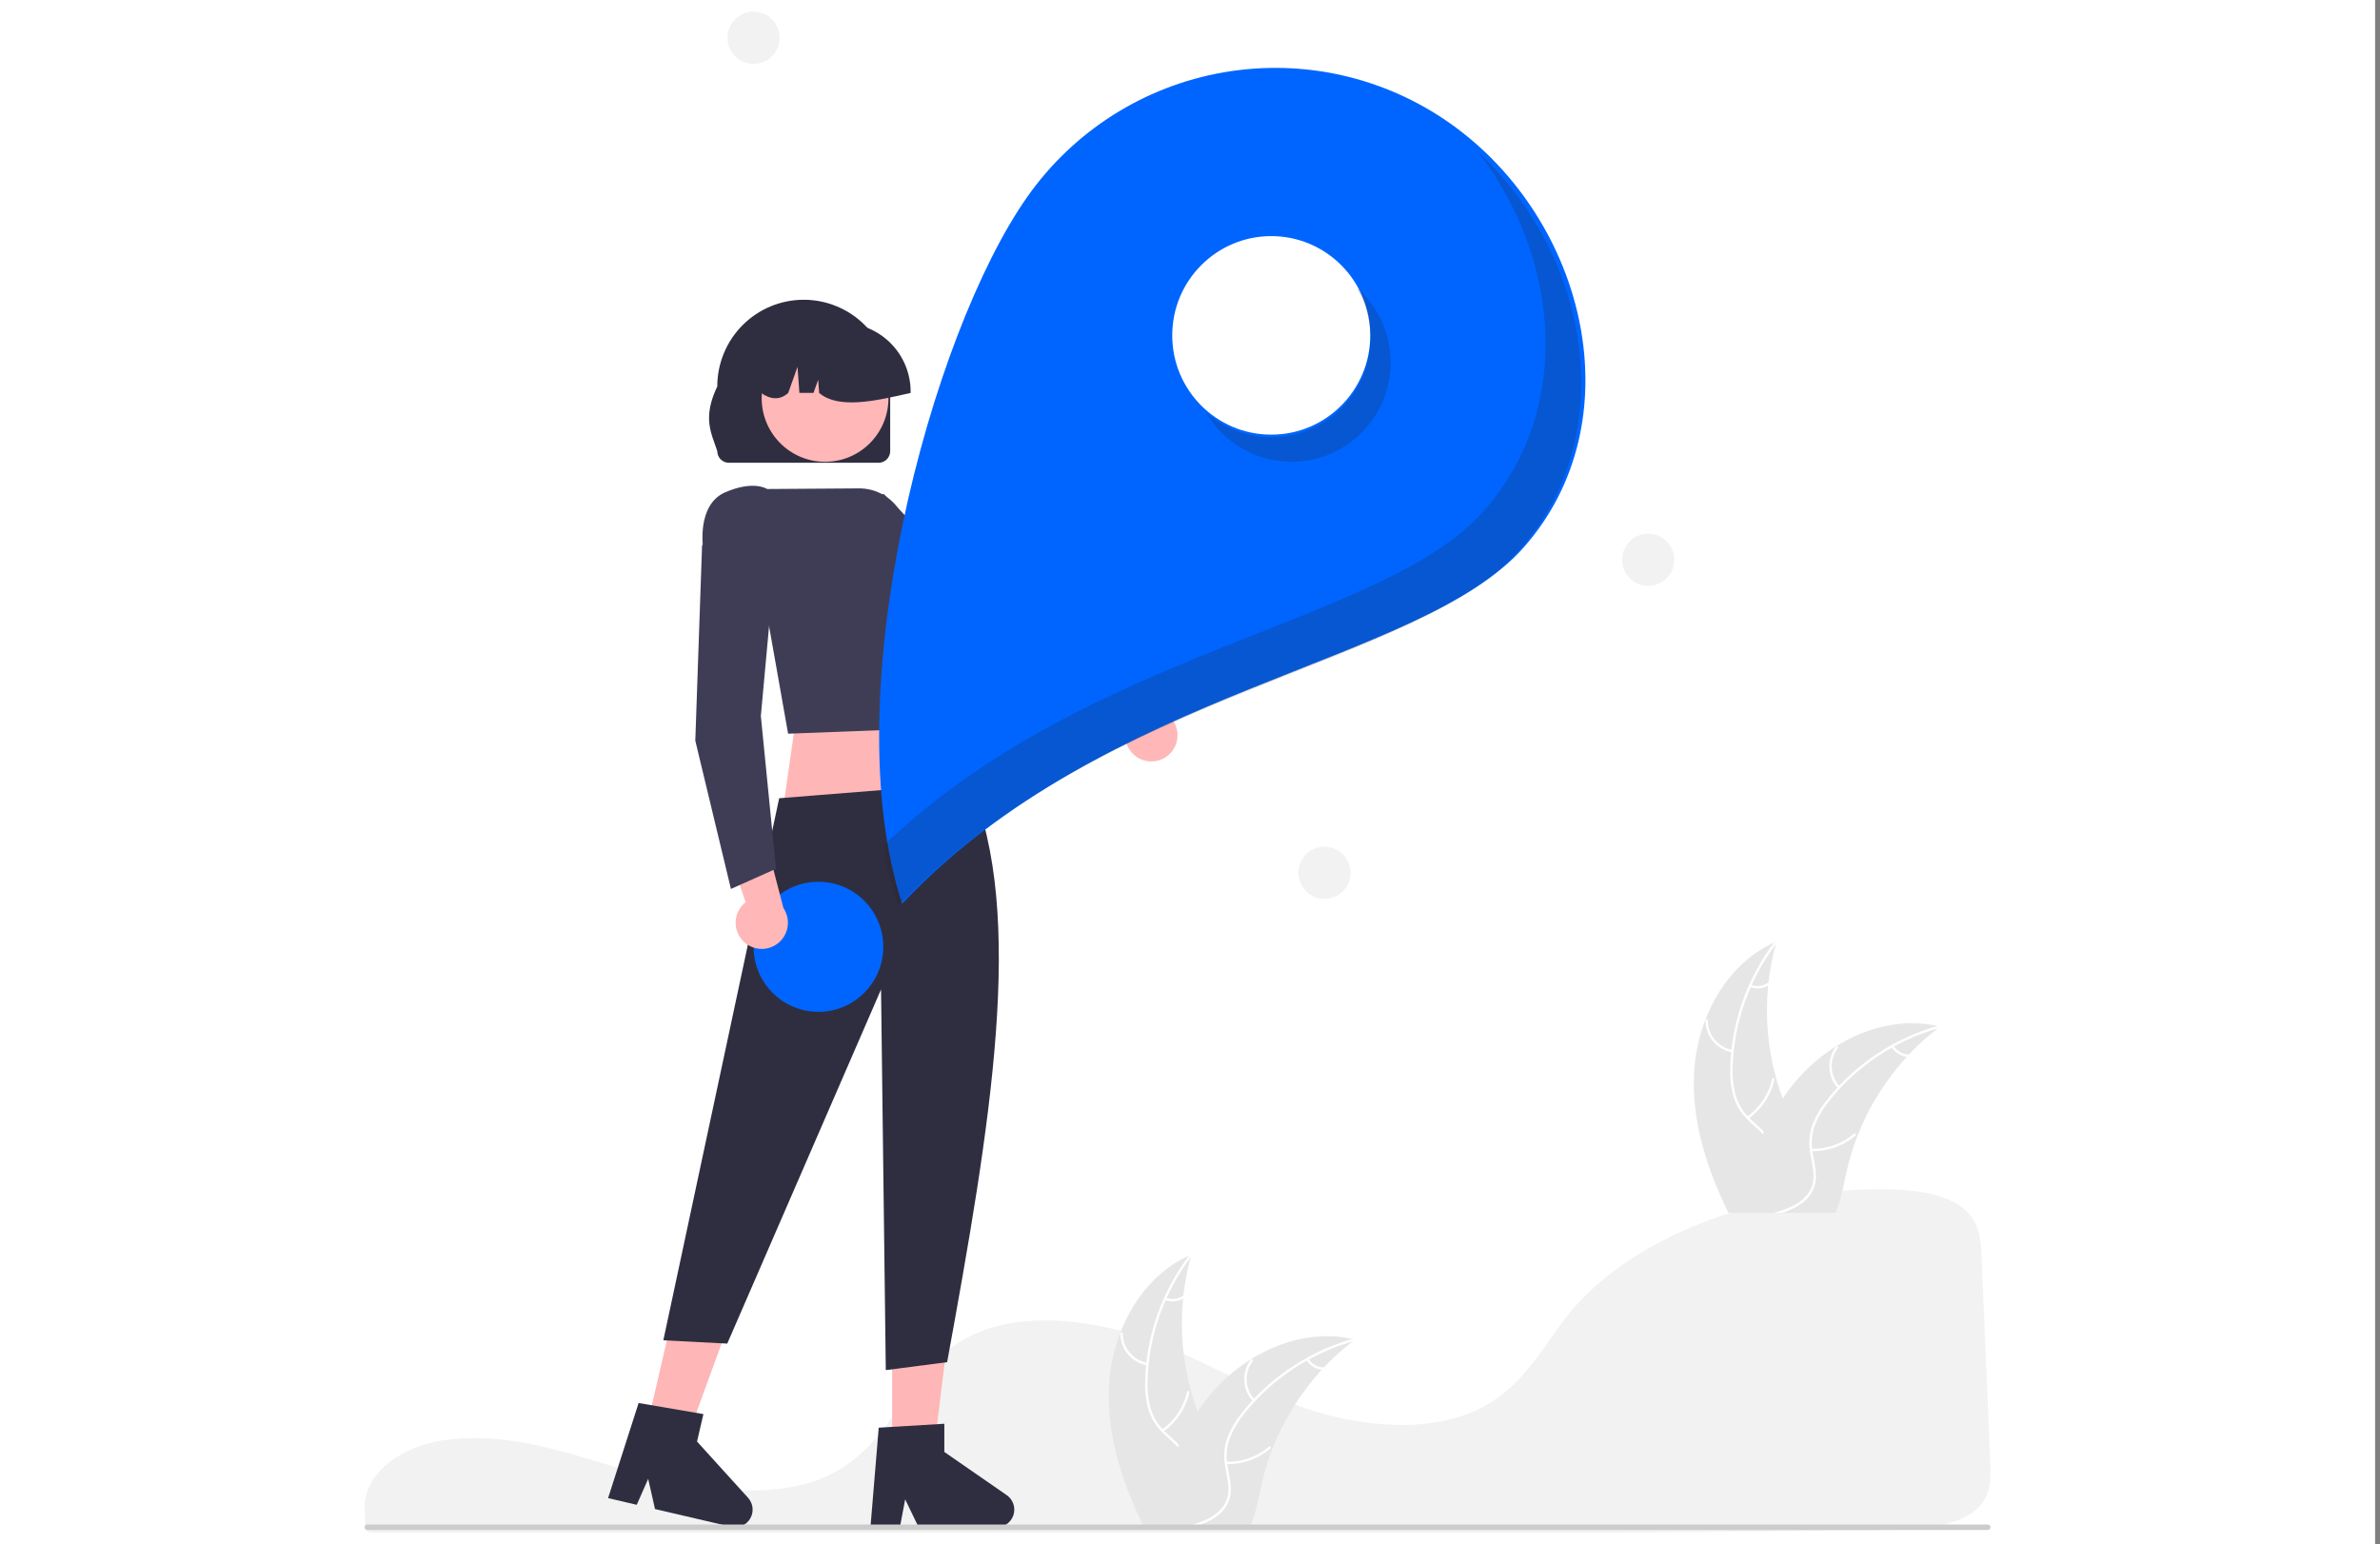 <svg width="356" height="231" viewBox="0 0 356 231" fill="none" xmlns="http://www.w3.org/2000/svg">
<rect x="0" y="0" width="356" height="231" fill="#808080" stroke="none"/>
<rect x="-3" width="358.268" height="231" fill="white"/>
<g clip-path="url(#clip0_37_679)">
<path d="M71.102 215.131C69.933 215.131 68.761 215.187 67.617 215.299L67.451 215.315C59.862 216.09 54.311 220.583 54.539 225.767L54.583 226.704C54.612 227.297 54.643 227.934 54.669 228.641C54.682 228.989 55.094 229.257 55.607 229.257H242.282C255.443 229.164 268.557 229.048 281.256 228.912C283.64 228.917 286.021 228.775 288.387 228.485C291.916 228.003 294.366 227.047 295.876 225.563C297.755 223.723 297.815 221.405 297.701 218.787C297.47 213.5 297.24 207.946 297.011 202.408C296.809 197.528 296.607 192.661 296.406 188.001C296.282 185.236 296.005 182.795 293.872 180.93C291.559 178.912 287.343 177.89 281.338 177.89C281.265 177.89 281.193 177.89 281.12 177.89C262.302 177.967 243.657 185.437 234.723 196.477C233.695 197.748 232.736 199.109 231.809 200.426C230.454 202.447 228.958 204.369 227.333 206.179C226.431 207.155 225.441 208.045 224.377 208.84C224.304 208.898 224.221 208.96 224.133 209.019C223.932 209.17 223.722 209.315 223.518 209.445C222.334 210.236 221.07 210.9 219.747 211.424L219.615 211.475C219.515 211.516 219.407 211.557 219.3 211.595C218.537 211.877 217.76 212.117 216.971 212.313C213.566 213.18 209.693 213.388 205.463 212.93C201.555 212.494 197.713 211.59 194.02 210.238C190.102 208.809 186.435 207.027 182.888 205.303C181.331 204.546 179.719 203.763 178.11 203.022C177.808 202.882 177.51 202.746 177.208 202.609C175.243 201.725 173.461 200.995 171.761 200.377C167.585 198.847 163.216 197.913 158.78 197.601C154.1 197.305 149.976 197.863 146.525 199.255C145.566 199.641 144.64 200.102 143.753 200.634C139.665 203.085 137.146 206.701 134.709 210.199C131.678 214.549 128.543 219.048 122.354 221.38C115.212 224.073 104.787 222.954 97.412 221.008C95.093 220.396 92.777 219.692 90.537 219.011C89.633 218.736 88.728 218.463 87.822 218.192C86.041 217.661 84.585 217.255 83.237 216.911L82.81 216.802C82.573 216.743 82.336 216.683 82.094 216.626C80.493 216.238 79.002 215.933 77.534 215.693L77.187 215.634C76.491 215.528 75.84 215.44 75.201 215.366L74.946 215.337C73.669 215.199 72.386 215.13 71.102 215.131Z" fill="#F2F2F2"/>
<path d="M172.761 113.864C172.199 113.945 171.626 113.902 171.082 113.737C170.539 113.573 170.038 113.291 169.615 112.911C169.191 112.531 168.856 112.063 168.633 111.539C168.41 111.016 168.304 110.449 168.322 109.88L155.435 104.914L161.27 100.728L172.613 106.086C173.565 106.181 174.449 106.622 175.098 107.327C175.746 108.032 176.115 108.95 176.133 109.909C176.151 110.868 175.818 111.8 175.196 112.529C174.575 113.258 173.708 113.733 172.761 113.864L172.761 113.864Z" fill="#FFB7B7"/>
<path d="M165.397 110.301L167.409 103.184L167.31 103.116L148.462 90.277L132.169 73.883L122.678 77.686L123.301 80.698L123.342 80.735L145.004 100.192L145.024 100.202L165.397 110.301Z" fill="#3F3D56"/>
<path d="M146.088 126.559L116.918 122.459L119.485 104.51H140.961L146.088 126.559Z" fill="#FFB6B6"/>
<path d="M96.523 214.448L102.507 215.842L110.718 193.362L101.887 191.304L96.523 214.448Z" fill="#FFB6B6"/>
<path d="M90.956 224.108L95.247 225.108L96.955 221.224L97.975 225.744L109.356 228.396C109.902 228.523 110.473 228.472 110.988 228.25C111.502 228.029 111.933 227.648 112.216 227.163C112.5 226.679 112.621 226.116 112.563 225.558C112.505 224.999 112.27 224.474 111.893 224.058L104.264 215.646L105.215 211.539L95.523 209.883L90.956 224.108Z" fill="#2F2E41"/>
<path d="M133.445 217.791H139.588L142.511 194.031H133.445V217.791Z" fill="#FFB6B6"/>
<path d="M130.202 228.465H134.608L135.394 224.294L137.408 228.465H149.093C149.653 228.465 150.198 228.285 150.649 227.953C151.1 227.62 151.434 227.151 151.6 226.615C151.767 226.079 151.758 225.503 151.576 224.972C151.393 224.441 151.046 223.983 150.585 223.664L141.254 217.202V212.985L131.44 213.573L130.202 228.465Z" fill="#2F2E41"/>
<path d="M116.549 119.413L145.076 117.137C153.494 136.856 148.142 168.335 141.673 203.771L132.497 204.961L131.785 148.019L108.784 200.992L99.221 200.502L116.549 119.413Z" fill="#2F2E41"/>
<path d="M133.154 67.487V57.809C133.154 54.37 131.792 51.072 129.367 48.64C126.941 46.208 123.652 44.841 120.222 44.841C116.792 44.841 113.503 46.208 111.078 48.64C108.652 51.072 107.29 54.37 107.29 57.809C105.011 62.572 106.436 64.837 107.29 67.487C107.291 67.949 107.474 68.391 107.799 68.718C108.125 69.044 108.566 69.228 109.026 69.229H131.417C131.878 69.228 132.319 69.044 132.645 68.718C132.97 68.392 133.154 67.949 133.154 67.487Z" fill="#2F2E41"/>
<path d="M123.414 69.083C128.65 69.083 132.895 64.826 132.895 59.575C132.895 54.324 128.65 50.067 123.414 50.067C118.177 50.067 113.932 54.324 113.932 59.575C113.932 64.826 118.177 69.083 123.414 69.083Z" fill="#FFB7B7"/>
<path d="M136.214 58.584C136.211 55.864 135.132 53.256 133.214 51.333C131.296 49.41 128.696 48.328 125.984 48.325H124.054C121.341 48.328 118.741 49.41 116.823 51.333C114.905 53.256 113.827 55.864 113.824 58.584V58.777C115.269 59.768 116.642 59.913 117.903 58.777L119.294 54.87L119.572 58.777H121.681L122.384 56.806L122.524 58.777C125.372 61.209 130.757 60.044 136.214 58.777V58.584Z" fill="#2F2E41"/>
<path d="M117.885 109.756L142.026 108.835L143.375 92.998C144.416 90.099 144.433 87.608 143.425 85.6C142.559 83.949 141.103 82.687 139.348 82.067L134.066 75.669C133.386 74.847 132.533 74.186 131.568 73.735C130.603 73.283 129.55 73.053 128.485 73.059L114.759 73.154C114.428 72.954 112.421 71.931 108.464 73.651C104.171 75.517 105.168 81.998 105.178 82.063L105.188 82.124L105.235 82.166L114.365 89.877L117.885 109.756Z" fill="#3F3D56"/>
<path d="M227.897 81.911C212.319 99.515 165.449 102.873 134.94 135.188C124.712 103.953 139.202 50.035 153.642 29.473C160.577 19.599 171.139 12.891 183.005 10.826C194.871 8.761 207.069 11.508 216.916 18.461C237.421 32.942 244.543 63.1 227.897 81.911Z" fill="#0065FF"/>
<path d="M190.152 65.022C198.331 65.022 204.962 58.374 204.962 50.172C204.962 41.97 198.331 35.321 190.152 35.321C181.973 35.321 175.342 41.97 175.342 50.172C175.342 58.374 181.973 65.022 190.152 65.022Z" fill="white"/>
<path d="M122.421 151.362C127.778 151.362 132.121 147.007 132.121 141.635C132.121 136.263 127.778 131.908 122.421 131.908C117.064 131.908 112.721 136.263 112.721 141.635C112.721 147.007 117.064 151.362 122.421 151.362Z" fill="#0065FF"/>
<path d="M111.324 140.931C110.902 140.551 110.568 140.082 110.345 139.558C110.123 139.034 110.018 138.467 110.037 137.898C110.057 137.329 110.2 136.771 110.458 136.264C110.716 135.756 111.081 135.312 111.529 134.961L107.071 121.859L114.016 123.668L117.182 135.832C117.719 136.625 117.948 137.589 117.825 138.54C117.701 139.491 117.234 140.364 116.512 140.993C115.789 141.621 114.862 141.962 113.905 141.951C112.949 141.94 112.03 141.577 111.322 140.932L111.324 140.931Z" fill="#FFB7B7"/>
<path d="M109.333 132.98L116.071 129.968L113.808 107.111L115.916 84.063L106.919 79.194L105.012 81.604V81.659L104.002 110.804L104.008 110.826L109.333 132.98Z" fill="#3F3D56"/>
<path d="M270.012 176.333C269.541 178.105 268.304 179.581 266.81 180.655C266.566 180.831 266.316 180.994 266.063 181.147C265.985 181.193 265.907 181.242 265.826 181.284C265.738 181.336 265.65 181.385 265.563 181.431H258.537C258.41 181.173 258.287 180.913 258.164 180.655C255.153 174.311 253.038 167.464 253.399 160.491C253.542 157.786 254.108 155.121 255.078 152.593C257.007 147.554 260.528 143.193 265.371 140.998C265.491 140.942 265.618 140.887 265.741 140.835C265.702 140.975 265.663 141.112 265.624 141.252C265.105 143.129 264.738 145.045 264.527 146.981C264.507 147.131 264.491 147.281 264.478 147.434C264.016 152.104 264.426 156.819 265.686 161.338C265.689 161.348 265.693 161.361 265.696 161.371C265.972 162.37 266.292 163.355 266.657 164.325C266.943 165.09 267.252 165.846 267.589 166.588C268.999 169.705 270.889 173.028 270.012 176.333Z" fill="#E6E6E6"/>
<path d="M265.829 140.982C265.761 141.073 265.692 141.161 265.624 141.252C264.198 143.148 262.986 145.197 262.012 147.362C261.96 147.47 261.912 147.577 261.87 147.688C260.535 150.711 259.678 153.924 259.33 157.211C259.326 157.234 259.324 157.257 259.323 157.28C259.242 158.048 259.193 158.824 259.174 159.599C259.101 161.052 259.258 162.507 259.638 163.911C259.985 165.058 260.592 166.108 261.412 166.979C261.493 167.067 261.574 167.155 261.662 167.24C261.727 167.308 261.798 167.377 261.866 167.442C262.522 168.07 263.24 168.653 263.857 169.328C264.14 169.63 264.396 169.957 264.621 170.305C264.98 170.888 265.212 171.54 265.301 172.219C265.391 172.899 265.336 173.589 265.14 174.246C264.699 175.894 263.688 177.284 262.656 178.61C262.139 179.275 261.606 179.945 261.145 180.655C260.976 180.91 260.82 181.167 260.678 181.431H260.268C260.405 181.167 260.554 180.91 260.717 180.655C261.902 178.783 263.588 177.174 264.461 175.112C265.053 173.721 265.231 172.145 264.484 170.78C264.265 170.383 264 170.014 263.695 169.679C263.101 169.005 262.389 168.429 261.743 167.82C261.58 167.666 261.421 167.51 261.269 167.347C260.459 166.523 259.835 165.534 259.437 164.448C258.986 163.069 258.773 161.623 258.807 160.172C258.807 159.247 258.855 158.315 258.946 157.39C258.956 157.273 258.969 157.153 258.982 157.032C259.646 151.211 261.852 145.675 265.371 140.998C265.436 140.907 265.504 140.819 265.572 140.731C265.712 140.548 265.969 140.802 265.829 140.982Z" fill="white"/>
<path d="M259.113 157.421C257.988 157.232 256.967 156.647 256.232 155.773C255.497 154.898 255.096 153.789 255.101 152.646C255.101 152.599 255.12 152.554 255.153 152.521C255.185 152.488 255.23 152.469 255.276 152.468C255.323 152.467 255.368 152.484 255.402 152.516C255.436 152.547 255.457 152.591 255.459 152.638C255.453 153.703 255.827 154.735 256.513 155.549C257.199 156.362 258.152 156.902 259.201 157.072C259.429 157.11 259.34 157.458 259.113 157.421V157.421Z" fill="white"/>
<path d="M261.321 167.045C263.233 165.705 264.57 163.692 265.067 161.407C265.116 161.181 265.464 161.269 265.415 161.495C264.894 163.872 263.497 165.964 261.505 167.354C261.315 167.486 261.133 167.176 261.321 167.045H261.321Z" fill="white"/>
<path d="M261.905 147.324C262.325 147.488 262.779 147.545 263.227 147.49C263.674 147.435 264.101 147.269 264.469 147.007C264.657 146.873 264.84 147.183 264.653 147.316C264.245 147.603 263.774 147.786 263.279 147.848C262.785 147.91 262.283 147.85 261.817 147.673C261.772 147.66 261.733 147.63 261.709 147.589C261.685 147.549 261.677 147.5 261.687 147.454C261.699 147.408 261.729 147.369 261.769 147.344C261.81 147.32 261.859 147.313 261.905 147.324Z" fill="white"/>
<path d="M290.196 153.576C290.082 153.664 289.965 153.752 289.851 153.844C288.309 155.027 286.866 156.334 285.535 157.752C285.431 157.859 285.327 157.97 285.226 158.081L285.223 158.084C282.067 161.519 279.572 165.51 277.863 169.855L277.853 169.884C277.85 169.894 277.847 169.901 277.843 169.911C277.166 171.65 276.62 173.437 276.21 175.259C275.813 177.037 275.489 178.942 274.868 180.655C274.774 180.919 274.67 181.18 274.56 181.431H260.119C260.168 181.173 260.22 180.913 260.272 180.655C261.006 176.881 262.154 173.2 263.695 169.679C263.747 169.562 263.799 169.445 263.857 169.327C264.653 167.588 265.588 165.916 266.654 164.328C266.654 164.328 266.654 164.327 266.654 164.327C266.654 164.326 266.655 164.326 266.655 164.326C266.655 164.325 266.656 164.325 266.656 164.325C266.656 164.325 266.657 164.325 266.657 164.325C267.242 163.458 267.871 162.622 268.541 161.82C270.278 159.748 272.33 157.963 274.621 156.531C274.634 156.521 274.651 156.514 274.664 156.505C279.224 153.668 284.628 152.316 289.796 153.485H289.799C289.932 153.515 290.062 153.544 290.196 153.576Z" fill="#E6E6E6"/>
<path d="M290.179 153.749C290.069 153.778 289.958 153.811 289.851 153.844C287.575 154.496 285.378 155.399 283.3 156.537C283.196 156.592 283.092 156.651 282.988 156.71C280.117 158.317 277.51 160.359 275.261 162.765C275.259 162.766 275.258 162.769 275.258 162.771C275.232 162.797 275.203 162.826 275.18 162.852C274.66 163.413 274.16 163.996 273.686 164.595C272.758 165.712 272.011 166.969 271.471 168.318C271.058 169.442 270.912 170.648 271.045 171.839C271.055 171.959 271.071 172.076 271.087 172.197C271.1 172.291 271.113 172.386 271.13 172.484C271.344 173.79 271.714 175.099 271.61 176.431C271.547 177.114 271.341 177.775 271.004 178.372C270.668 178.969 270.209 179.487 269.658 179.893C269.284 180.184 268.884 180.439 268.463 180.655C267.861 180.967 267.234 181.226 266.589 181.431H265.312C265.485 181.382 265.654 181.333 265.826 181.284C266.437 181.111 267.036 180.901 267.622 180.655C267.956 180.515 268.282 180.354 268.596 180.173C269.902 179.421 270.99 178.268 271.217 176.727C271.416 175.379 271.032 174.031 270.805 172.712C270.766 172.484 270.73 172.259 270.711 172.034C270.556 170.892 270.65 169.729 270.987 168.627C271.454 167.252 272.153 165.968 273.053 164.83C273.609 164.088 274.203 163.376 274.832 162.696C274.91 162.608 274.992 162.52 275.076 162.432C277.373 160.01 280.024 157.953 282.94 156.332H282.943C285.11 155.122 287.41 154.167 289.796 153.485H289.799C289.907 153.453 290.017 153.42 290.124 153.391C290.348 153.332 290.4 153.687 290.179 153.749Z" fill="white"/>
<path d="M274.948 162.82C274.163 161.989 273.699 160.906 273.637 159.764C273.575 158.622 273.921 157.495 274.611 156.584C274.751 156.4 275.043 156.61 274.902 156.794C274.258 157.641 273.936 158.691 273.996 159.755C274.055 160.818 274.492 161.825 275.227 162.594C275.387 162.762 275.106 162.986 274.948 162.82Z" fill="white"/>
<path d="M270.933 171.837C273.263 171.921 275.54 171.121 277.308 169.597C277.484 169.446 277.708 169.727 277.533 169.878C275.69 171.46 273.319 172.288 270.894 172.194C270.663 172.185 270.703 171.828 270.933 171.837Z" fill="white"/>
<path d="M283.239 156.443C283.476 156.828 283.804 157.148 284.195 157.374C284.585 157.6 285.026 157.725 285.476 157.738C285.707 157.744 285.667 158.102 285.438 158.096C284.94 158.079 284.454 157.94 284.022 157.691C283.59 157.442 283.225 157.091 282.96 156.669C282.931 156.631 282.918 156.584 282.923 156.537C282.929 156.49 282.951 156.447 282.987 156.416C283.024 156.386 283.071 156.372 283.119 156.377C283.166 156.383 283.209 156.406 283.239 156.443Z" fill="white"/>
<path d="M182.498 223.151C182.027 224.923 180.789 226.398 179.295 227.473C179.052 227.649 178.801 227.812 178.548 227.965C178.47 228.011 178.392 228.06 178.311 228.102C178.223 228.154 178.136 228.203 178.048 228.248H171.022C170.896 227.991 170.772 227.731 170.649 227.473C167.638 221.129 165.523 214.282 165.884 207.309C166.027 204.604 166.594 201.939 167.563 199.411C169.493 194.372 173.013 190.011 177.856 187.816C177.976 187.76 178.103 187.705 178.227 187.653C178.188 187.793 178.149 187.93 178.11 188.07C177.59 189.946 177.223 191.862 177.012 193.799C176.992 193.949 176.976 194.098 176.963 194.251C176.502 198.921 176.911 203.636 178.171 208.156C178.175 208.166 178.178 208.179 178.181 208.188C178.457 209.188 178.778 210.173 179.142 211.142C179.428 211.908 179.737 212.664 180.075 213.406C181.484 216.523 183.375 219.845 182.498 223.151Z" fill="#E6E6E6"/>
<path d="M178.314 187.799C178.246 187.891 178.178 187.979 178.109 188.07C176.683 189.966 175.471 192.015 174.498 194.18C174.446 194.287 174.397 194.395 174.355 194.506C173.02 197.529 172.164 200.742 171.815 204.029C171.811 204.052 171.809 204.075 171.808 204.098C171.727 204.866 171.678 205.641 171.659 206.417C171.587 207.87 171.743 209.325 172.123 210.729C172.47 211.875 173.077 212.926 173.897 213.797C173.978 213.885 174.059 213.973 174.147 214.058C174.212 214.126 174.283 214.194 174.352 214.26C175.008 214.888 175.725 215.471 176.343 216.145C176.625 216.448 176.881 216.775 177.106 217.123C177.465 217.705 177.697 218.358 177.786 219.037C177.876 219.716 177.821 220.407 177.626 221.064C177.184 222.712 176.174 224.102 175.141 225.428C174.624 226.092 174.092 226.763 173.63 227.473C173.462 227.727 173.306 227.985 173.163 228.249H172.754C172.89 227.985 173.039 227.727 173.202 227.473C174.387 225.601 176.073 223.992 176.947 221.93C177.538 220.539 177.716 218.963 176.969 217.598C176.75 217.201 176.486 216.832 176.18 216.497C175.586 215.823 174.874 215.246 174.228 214.637C174.066 214.484 173.907 214.328 173.754 214.165C172.945 213.341 172.32 212.352 171.922 211.266C171.471 209.887 171.258 208.441 171.292 206.99C171.292 206.065 171.341 205.133 171.432 204.208C171.441 204.091 171.454 203.971 171.467 203.85C172.132 198.029 174.338 192.493 177.856 187.816C177.921 187.724 177.989 187.637 178.058 187.549C178.197 187.366 178.454 187.62 178.314 187.799Z" fill="white"/>
<path d="M171.598 204.239C170.473 204.05 169.452 203.465 168.717 202.591C167.982 201.716 167.581 200.607 167.586 199.463C167.586 199.417 167.605 199.372 167.638 199.339C167.671 199.306 167.715 199.287 167.761 199.286C167.808 199.285 167.853 199.302 167.887 199.334C167.921 199.365 167.942 199.409 167.944 199.456C167.938 200.521 168.312 201.553 168.998 202.366C169.684 203.18 170.638 203.72 171.686 203.89C171.914 203.928 171.825 204.276 171.598 204.239V204.239Z" fill="white"/>
<path d="M173.807 213.862C175.718 212.523 177.056 210.51 177.553 208.225C177.602 207.999 177.95 208.087 177.901 208.313C177.379 210.69 175.983 212.782 173.991 214.171C173.801 214.304 173.618 213.994 173.807 213.863V213.862Z" fill="white"/>
<path d="M174.39 194.142C174.81 194.306 175.265 194.363 175.712 194.308C176.16 194.253 176.586 194.087 176.954 193.825C177.142 193.691 177.325 194 177.138 194.134C176.73 194.421 176.259 194.604 175.764 194.666C175.27 194.728 174.768 194.668 174.303 194.491C174.257 194.478 174.219 194.448 174.194 194.407C174.17 194.367 174.162 194.318 174.172 194.272C174.184 194.226 174.214 194.187 174.255 194.162C174.295 194.138 174.344 194.13 174.39 194.142Z" fill="white"/>
<path d="M202.681 200.394C202.567 200.482 202.45 200.57 202.337 200.661C200.794 201.845 199.351 203.152 198.02 204.57C197.916 204.677 197.812 204.788 197.711 204.899L197.708 204.902C194.552 208.337 192.057 212.328 190.348 216.673L190.338 216.702C190.335 216.712 190.332 216.719 190.329 216.728C189.651 218.467 189.105 220.255 188.695 222.076C188.299 223.855 187.974 225.76 187.353 227.473C187.259 227.737 187.155 227.998 187.045 228.248H172.604C172.653 227.991 172.705 227.731 172.757 227.473C173.491 223.699 174.639 220.018 176.18 216.497C176.232 216.38 176.284 216.263 176.343 216.145C177.138 214.406 178.073 212.733 179.139 211.146C179.139 211.145 179.139 211.145 179.139 211.145C179.14 211.144 179.14 211.144 179.14 211.143C179.14 211.143 179.141 211.143 179.141 211.143C179.142 211.143 179.142 211.143 179.142 211.143C179.728 210.276 180.356 209.44 181.026 208.638C182.763 206.565 184.815 204.78 187.107 203.348C187.12 203.339 187.136 203.332 187.149 203.322C191.709 200.486 197.114 199.134 202.281 200.303H202.285C202.418 200.332 202.548 200.362 202.681 200.394Z" fill="#E6E6E6"/>
<path d="M202.665 200.567C202.554 200.596 202.444 200.629 202.337 200.661C200.06 201.314 197.863 202.217 195.785 203.355C195.681 203.41 195.577 203.469 195.473 203.528C192.602 205.135 189.996 207.177 187.746 209.582C187.745 209.584 187.744 209.586 187.743 209.589C187.717 209.615 187.688 209.644 187.665 209.67C187.146 210.231 186.645 210.814 186.171 211.413C185.244 212.53 184.496 213.786 183.956 215.136C183.543 216.26 183.398 217.466 183.53 218.657C183.54 218.777 183.556 218.894 183.573 219.015C183.586 219.109 183.599 219.204 183.615 219.301C183.829 220.607 184.2 221.917 184.096 223.249C184.032 223.932 183.826 224.593 183.489 225.19C183.153 225.786 182.694 226.305 182.144 226.711C181.769 227.001 181.369 227.257 180.948 227.473C180.347 227.784 179.72 228.044 179.074 228.249H177.798C177.97 228.2 178.139 228.151 178.311 228.102C178.922 227.929 179.522 227.719 180.107 227.473C180.442 227.333 180.767 227.172 181.081 226.991C182.387 226.239 183.475 225.086 183.703 223.545C183.901 222.197 183.517 220.849 183.29 219.529C183.251 219.301 183.215 219.077 183.196 218.852C183.041 217.71 183.135 216.547 183.472 215.445C183.939 214.07 184.638 212.786 185.538 211.647C186.094 210.906 186.688 210.194 187.318 209.514C187.396 209.426 187.477 209.338 187.561 209.25C189.858 206.828 192.509 204.77 195.425 203.15H195.428C197.596 201.94 199.895 200.984 202.281 200.303H202.285C202.392 200.271 202.502 200.238 202.609 200.209C202.834 200.15 202.885 200.505 202.665 200.567Z" fill="white"/>
<path d="M187.433 209.638C186.648 208.807 186.184 207.724 186.122 206.582C186.06 205.439 186.406 204.312 187.096 203.402C187.237 203.218 187.528 203.428 187.387 203.612C186.743 204.459 186.421 205.509 186.481 206.572C186.54 207.636 186.977 208.643 187.712 209.412C187.872 209.579 187.591 209.804 187.433 209.638Z" fill="white"/>
<path d="M183.418 218.655C185.748 218.739 188.025 217.939 189.794 216.415C189.969 216.264 190.193 216.544 190.019 216.695C188.175 218.278 185.804 219.105 183.379 219.012C183.148 219.003 183.188 218.646 183.418 218.655Z" fill="white"/>
<path d="M195.724 203.261C195.961 203.646 196.289 203.965 196.68 204.192C197.07 204.418 197.511 204.543 197.961 204.556C198.193 204.562 198.152 204.92 197.923 204.914C197.425 204.897 196.939 204.758 196.507 204.509C196.075 204.26 195.71 203.909 195.445 203.486C195.416 203.449 195.403 203.402 195.409 203.355C195.414 203.308 195.436 203.264 195.472 203.234C195.509 203.204 195.557 203.19 195.604 203.195C195.651 203.2 195.694 203.224 195.724 203.261Z" fill="white"/>
<path d="M198.116 134.468C200.269 134.468 202.014 132.718 202.014 130.559C202.014 128.401 200.269 126.651 198.116 126.651C195.964 126.651 194.219 128.401 194.219 130.559C194.219 132.718 195.964 134.468 198.116 134.468Z" fill="#F2F2F2"/>
<path d="M246.535 87.65C248.687 87.65 250.432 85.9 250.432 83.742C250.432 81.583 248.687 79.833 246.535 79.833C244.382 79.833 242.637 81.583 242.637 83.742C242.637 85.9 244.382 87.65 246.535 87.65Z" fill="#F2F2F2"/>
<path d="M112.718 9.56C114.871 9.56 116.616 7.81 116.616 5.652C116.616 3.493 114.871 1.743 112.718 1.743C110.566 1.743 108.821 3.493 108.821 5.652C108.821 7.81 110.566 9.56 112.718 9.56Z" fill="#F2F2F2"/>
<path d="M54.937 228.871H297.331C297.438 228.871 297.541 228.828 297.617 228.752C297.693 228.676 297.736 228.573 297.736 228.465C297.736 228.357 297.693 228.254 297.617 228.178C297.541 228.102 297.438 228.059 297.331 228.059H54.937C54.83 228.059 54.727 228.102 54.651 228.178C54.575 228.254 54.532 228.357 54.532 228.465C54.532 228.573 54.575 228.676 54.651 228.752C54.727 228.828 54.83 228.871 54.937 228.871Z" fill="#CCCCCC"/>
<path opacity="0.2" d="M202.965 43.062C204.741 46.105 205.378 49.683 204.763 53.155C204.148 56.627 202.321 59.766 199.609 62.011C196.897 64.255 193.476 65.459 189.96 65.406C186.444 65.353 183.062 64.046 180.418 61.721C181.501 63.579 182.973 65.18 184.733 66.412C186.493 67.643 188.499 68.476 190.612 68.853C192.725 69.231 194.894 69.143 196.97 68.596C199.046 68.049 200.979 67.056 202.634 65.686C204.289 64.317 205.628 62.602 206.557 60.662C207.486 58.722 207.984 56.603 208.015 54.451C208.047 52.299 207.611 50.166 206.739 48.199C205.867 46.233 204.58 44.48 202.965 43.062Z" fill="#231F20"/>
<path opacity="0.2" d="M221.148 22.804C233.305 38.567 235.402 61.221 221.931 76.444C206.88 93.453 162.619 97.166 132.126 126.543C132.633 129.607 133.366 132.629 134.319 135.584C164.827 103.269 211.697 99.911 227.275 82.307C242.529 65.068 237.821 38.303 221.148 22.804Z" fill="#231F20"/>
</g>
<defs>
<clipPath id="clip0_37_679">
<rect width="243.204" height="227.513" fill="white" transform="translate(54.532 1.743)"/>
</clipPath>
</defs>
</svg>
